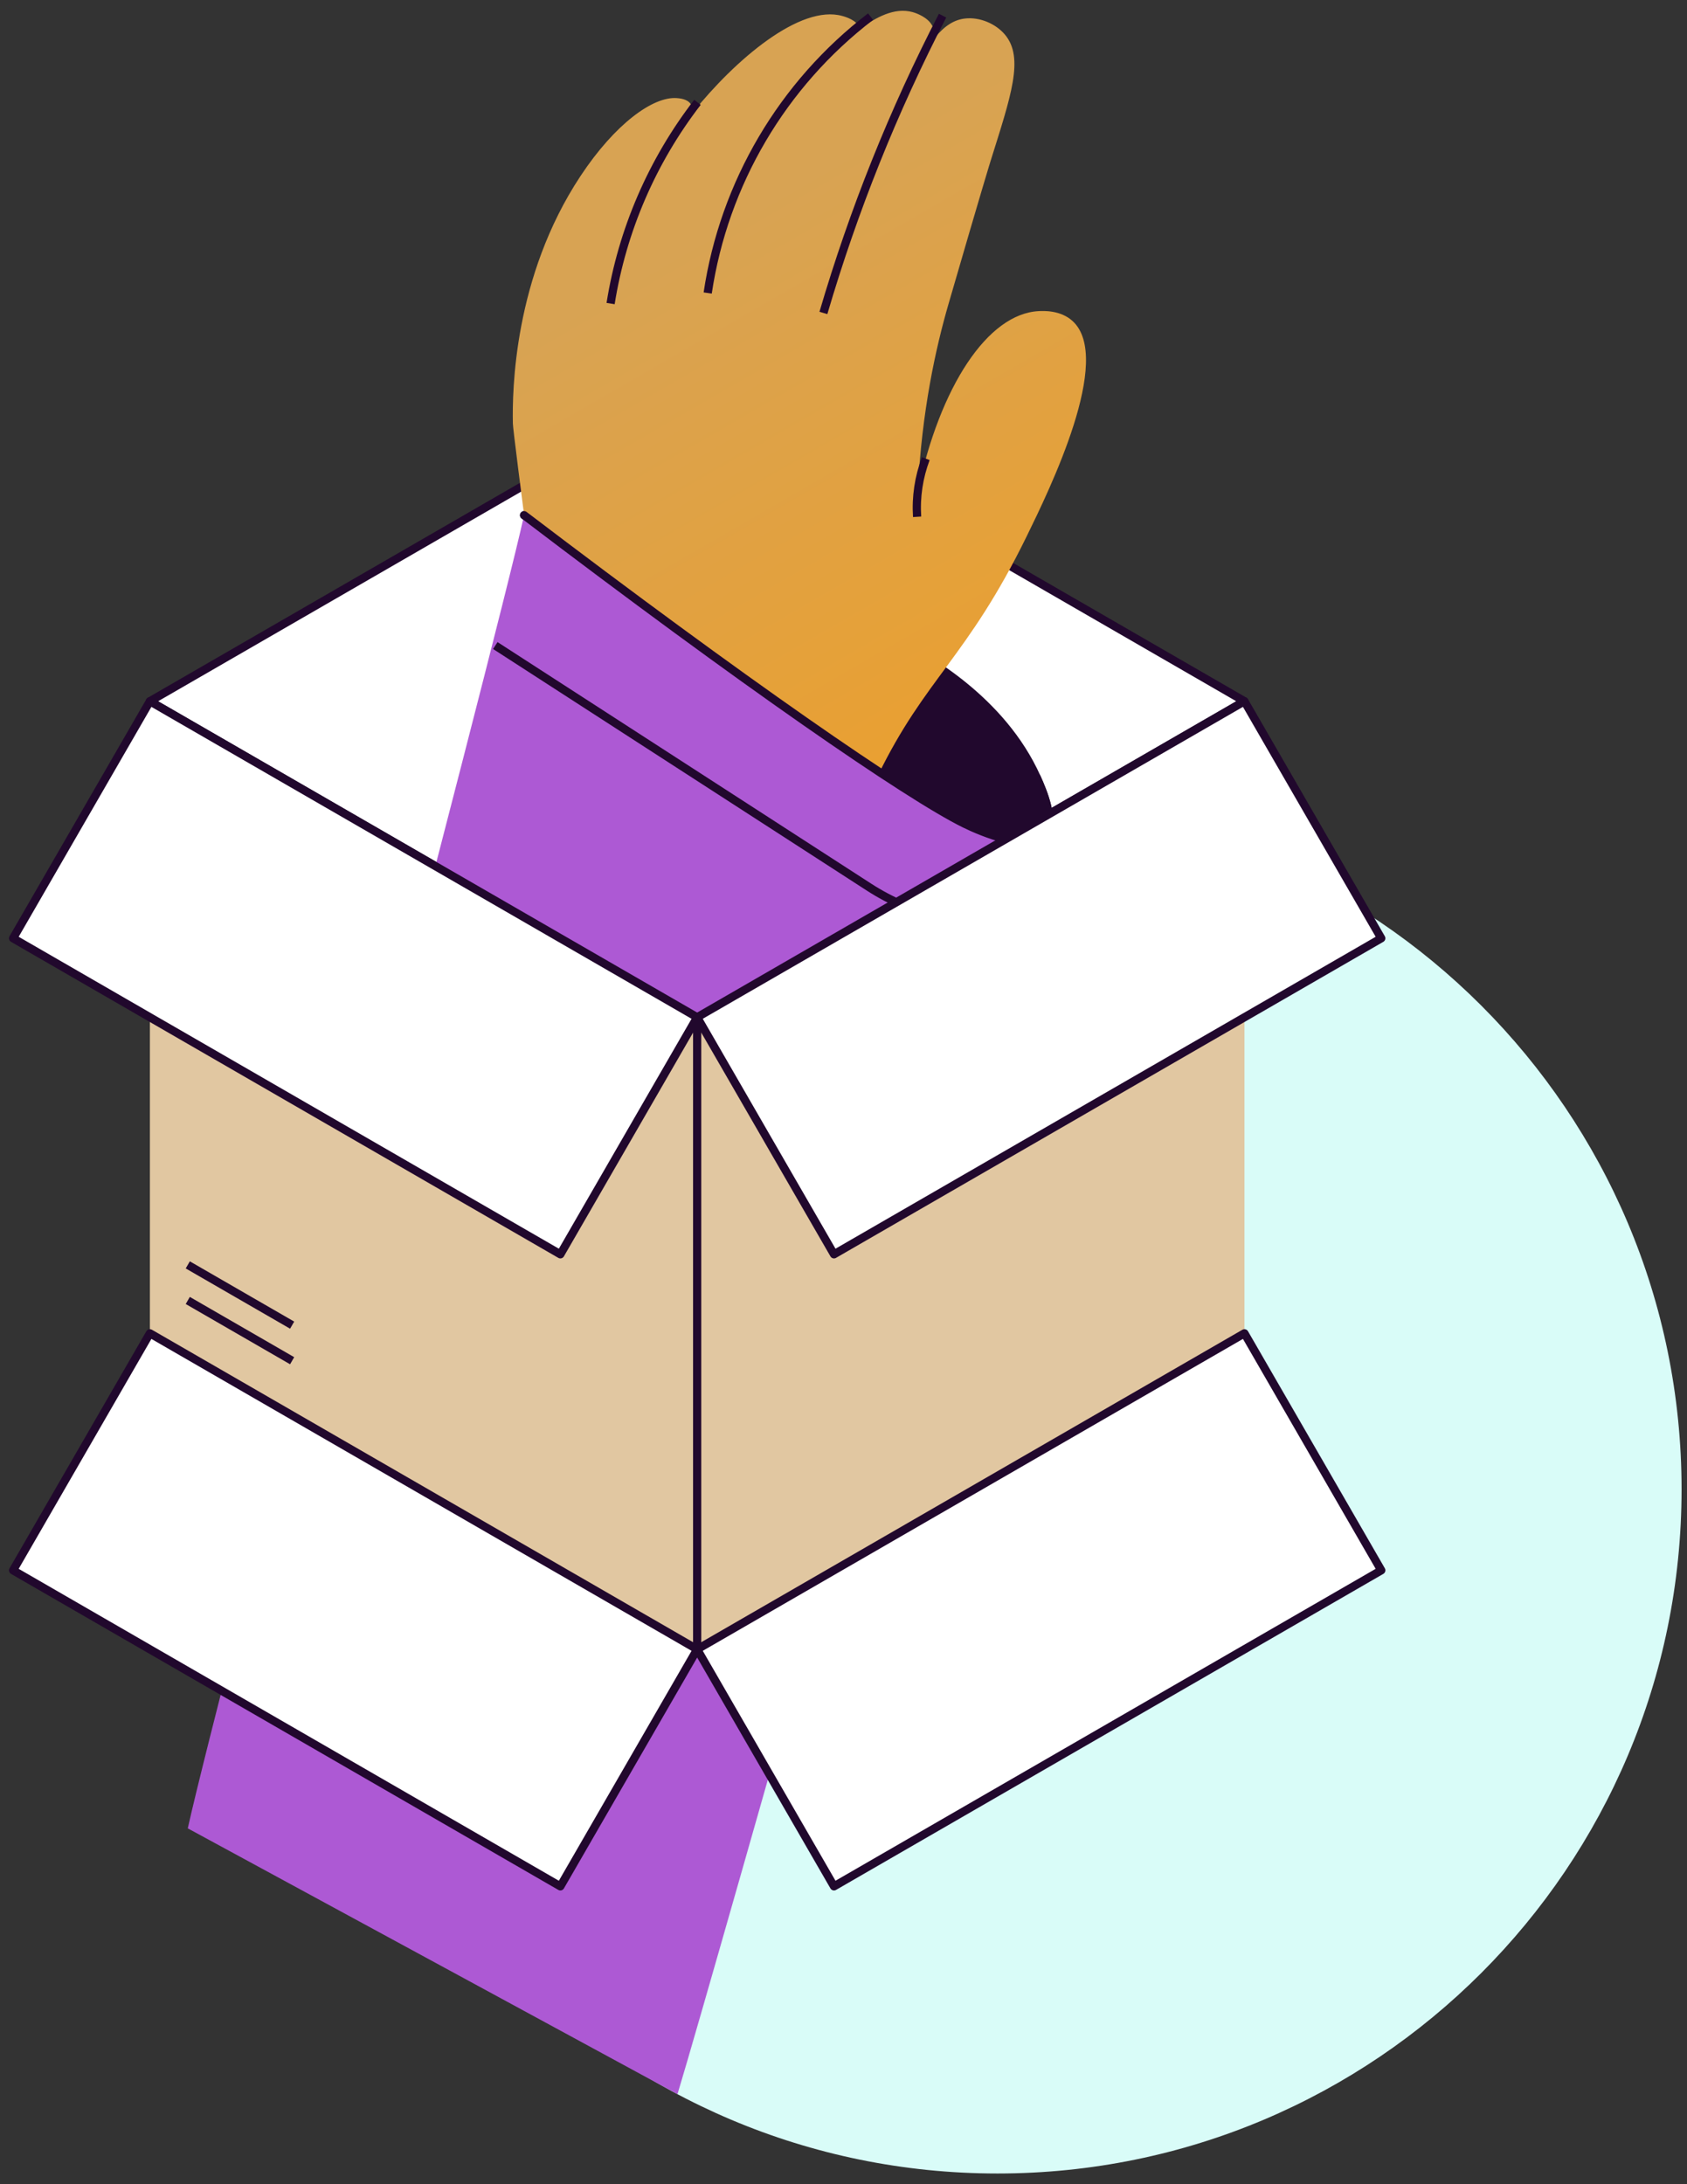 <svg width="129" height="167" viewBox="0 0 129 167" fill="none" xmlns="http://www.w3.org/2000/svg">
<rect x="0" y="0" width="129" height="167" fill="#333333" stroke="none"/>
<path d="M76.274 166.175C105.164 166.175 128.585 142.754 128.585 113.864C128.585 84.973 105.164 61.553 76.274 61.553C47.383 61.553 23.963 84.973 23.963 113.864C23.963 142.754 47.383 166.175 76.274 166.175Z" fill="#D9FCF8"/>
<path d="M95.16 53.614L53.312 77.776L11.463 53.614L53.312 29.453L95.16 53.614Z" fill="white" stroke="#21082D" stroke-width="0.628" stroke-linejoin="round"/>
<path d="M53.31 29.453V77.776" stroke="#21082D" stroke-width="0.628" stroke-linejoin="round"/>
<path d="M68.728 49.224C70.646 50.228 76.583 53.441 79.274 59.446C79.724 60.45 80.767 62.842 79.824 63.86C78.667 65.109 75.136 63.654 73.774 62.984C69.392 60.83 56.697 52.039 40.076 39.389C46.533 40.774 58.198 43.712 68.728 49.224Z" fill="#21082D" stroke="#21082D" stroke-width="0.628" stroke-linecap="round" stroke-linejoin="round"/>
<path d="M69.789 0.927C68.389 0.537 66.967 1.342 65.787 2.193C65.517 1.53 64.675 1.295 64.404 1.22C61.197 0.323 56.231 4.537 52.935 8.658C52.98 8.389 52.953 8.155 52.824 7.963C52.554 7.558 51.963 7.516 51.745 7.5C49.941 7.37 47.037 9.456 44.387 13.463C39.283 21.178 39.166 29.873 39.218 32.374C39.227 32.787 39.765 36.981 40.841 45.351C41.855 53.241 41.939 53.813 41.989 55.092C42.129 58.67 41.849 63.948 39.68 70.545L62.554 74.974C63.024 71.111 64.135 65.452 67.117 59.32C70.767 51.812 73.949 50.323 78.503 41.013C80.258 37.426 85.159 27.406 82.014 24.542C81.091 23.701 79.793 23.769 79.417 23.788C75.521 23.992 71.868 29.558 70.178 37.57C70.486 31.38 71.565 26.568 72.527 23.25C75.133 14.27 75.742 12.325 75.742 12.325C77.295 7.364 78.344 4.414 76.837 2.638C76.135 1.811 74.926 1.294 73.811 1.414C72.985 1.503 72.252 1.945 71.496 2.873C71.494 2.425 71.382 2.044 71.135 1.736C70.692 1.188 69.9 0.958 69.789 0.927Z" fill="url(#paint0_linear_1670_64767)"/>
<path d="M62.963 23.927C65.267 16.076 68.318 8.465 72.075 1.197M54.115 22.402C55.369 14.01 59.835 6.433 66.57 1.271M46.691 23.209C47.582 17.605 49.866 12.315 53.333 7.822M70.129 39.512C70.029 37.999 70.256 36.483 70.793 35.065" stroke="#21082D" stroke-width="0.628" stroke-miterlimit="10"/>
<path d="M14.359 139.787L51.805 160.11C54.672 150.666 75.802 75.511 77.304 71.23C78.213 68.637 79.13 66.065 80.053 63.515C80.044 63.532 80.016 63.584 79.982 63.636C79.958 63.681 79.93 63.724 79.9 63.764C79.876 63.798 79.85 63.83 79.82 63.859C78.667 65.107 75.137 63.654 73.772 62.983C69.391 60.831 56.696 52.041 40.075 39.391C37.744 49.951 16.69 129.227 14.359 139.787Z" fill="#AD59D4"/>
<path d="M77.556 70.512C73.659 70.9 69.746 69.954 66.456 67.829L37.875 49.355" stroke="#21082D" stroke-width="0.628" stroke-miterlimit="10"/>
<path d="M79.274 59.446C79.724 60.45 80.767 62.842 79.824 63.86C78.667 65.109 75.136 63.654 73.774 62.984C69.392 60.83 56.697 52.039 40.076 39.389" stroke="#21082D" stroke-width="0.628" stroke-linecap="round" stroke-linejoin="round"/>
<path d="M95.16 101.938L53.312 126.099V77.777L95.16 53.615V101.938ZM53.312 126.099L11.463 101.938V53.615L53.312 77.777V126.099Z" fill="#E1C7A1"/>
<path d="M53.31 77.777L95.159 53.615L105.621 71.736L63.773 95.898L53.31 77.777ZM53.31 126.099L95.159 101.938L105.622 120.059L63.773 144.221L53.31 126.099Z" fill="white" stroke="#21082D" stroke-width="0.628" stroke-linejoin="round"/>
<path d="M1 71.736L11.462 53.615L53.311 77.777L42.849 95.898L1 71.736ZM1 120.059L11.462 101.938L53.311 126.099L42.849 144.221L1 120.059Z" fill="white" stroke="#21082D" stroke-width="0.628" stroke-linejoin="round"/>
<path d="M14.359 96.707L22.339 101.314M14.359 99.427L22.339 104.034M53.31 77.777V126.1" stroke="#21082D" stroke-width="0.628" stroke-linejoin="round"/>
<defs>
<linearGradient id="paint0_linear_1670_64767" x1="97.246" y1="104.073" x2="49.086" y2="20.657" gradientUnits="userSpaceOnUse">
<stop stop-color="#FF9C07"/>
<stop offset="1" stop-color="#D8A353"/>
</linearGradient>
</defs>
</svg>
